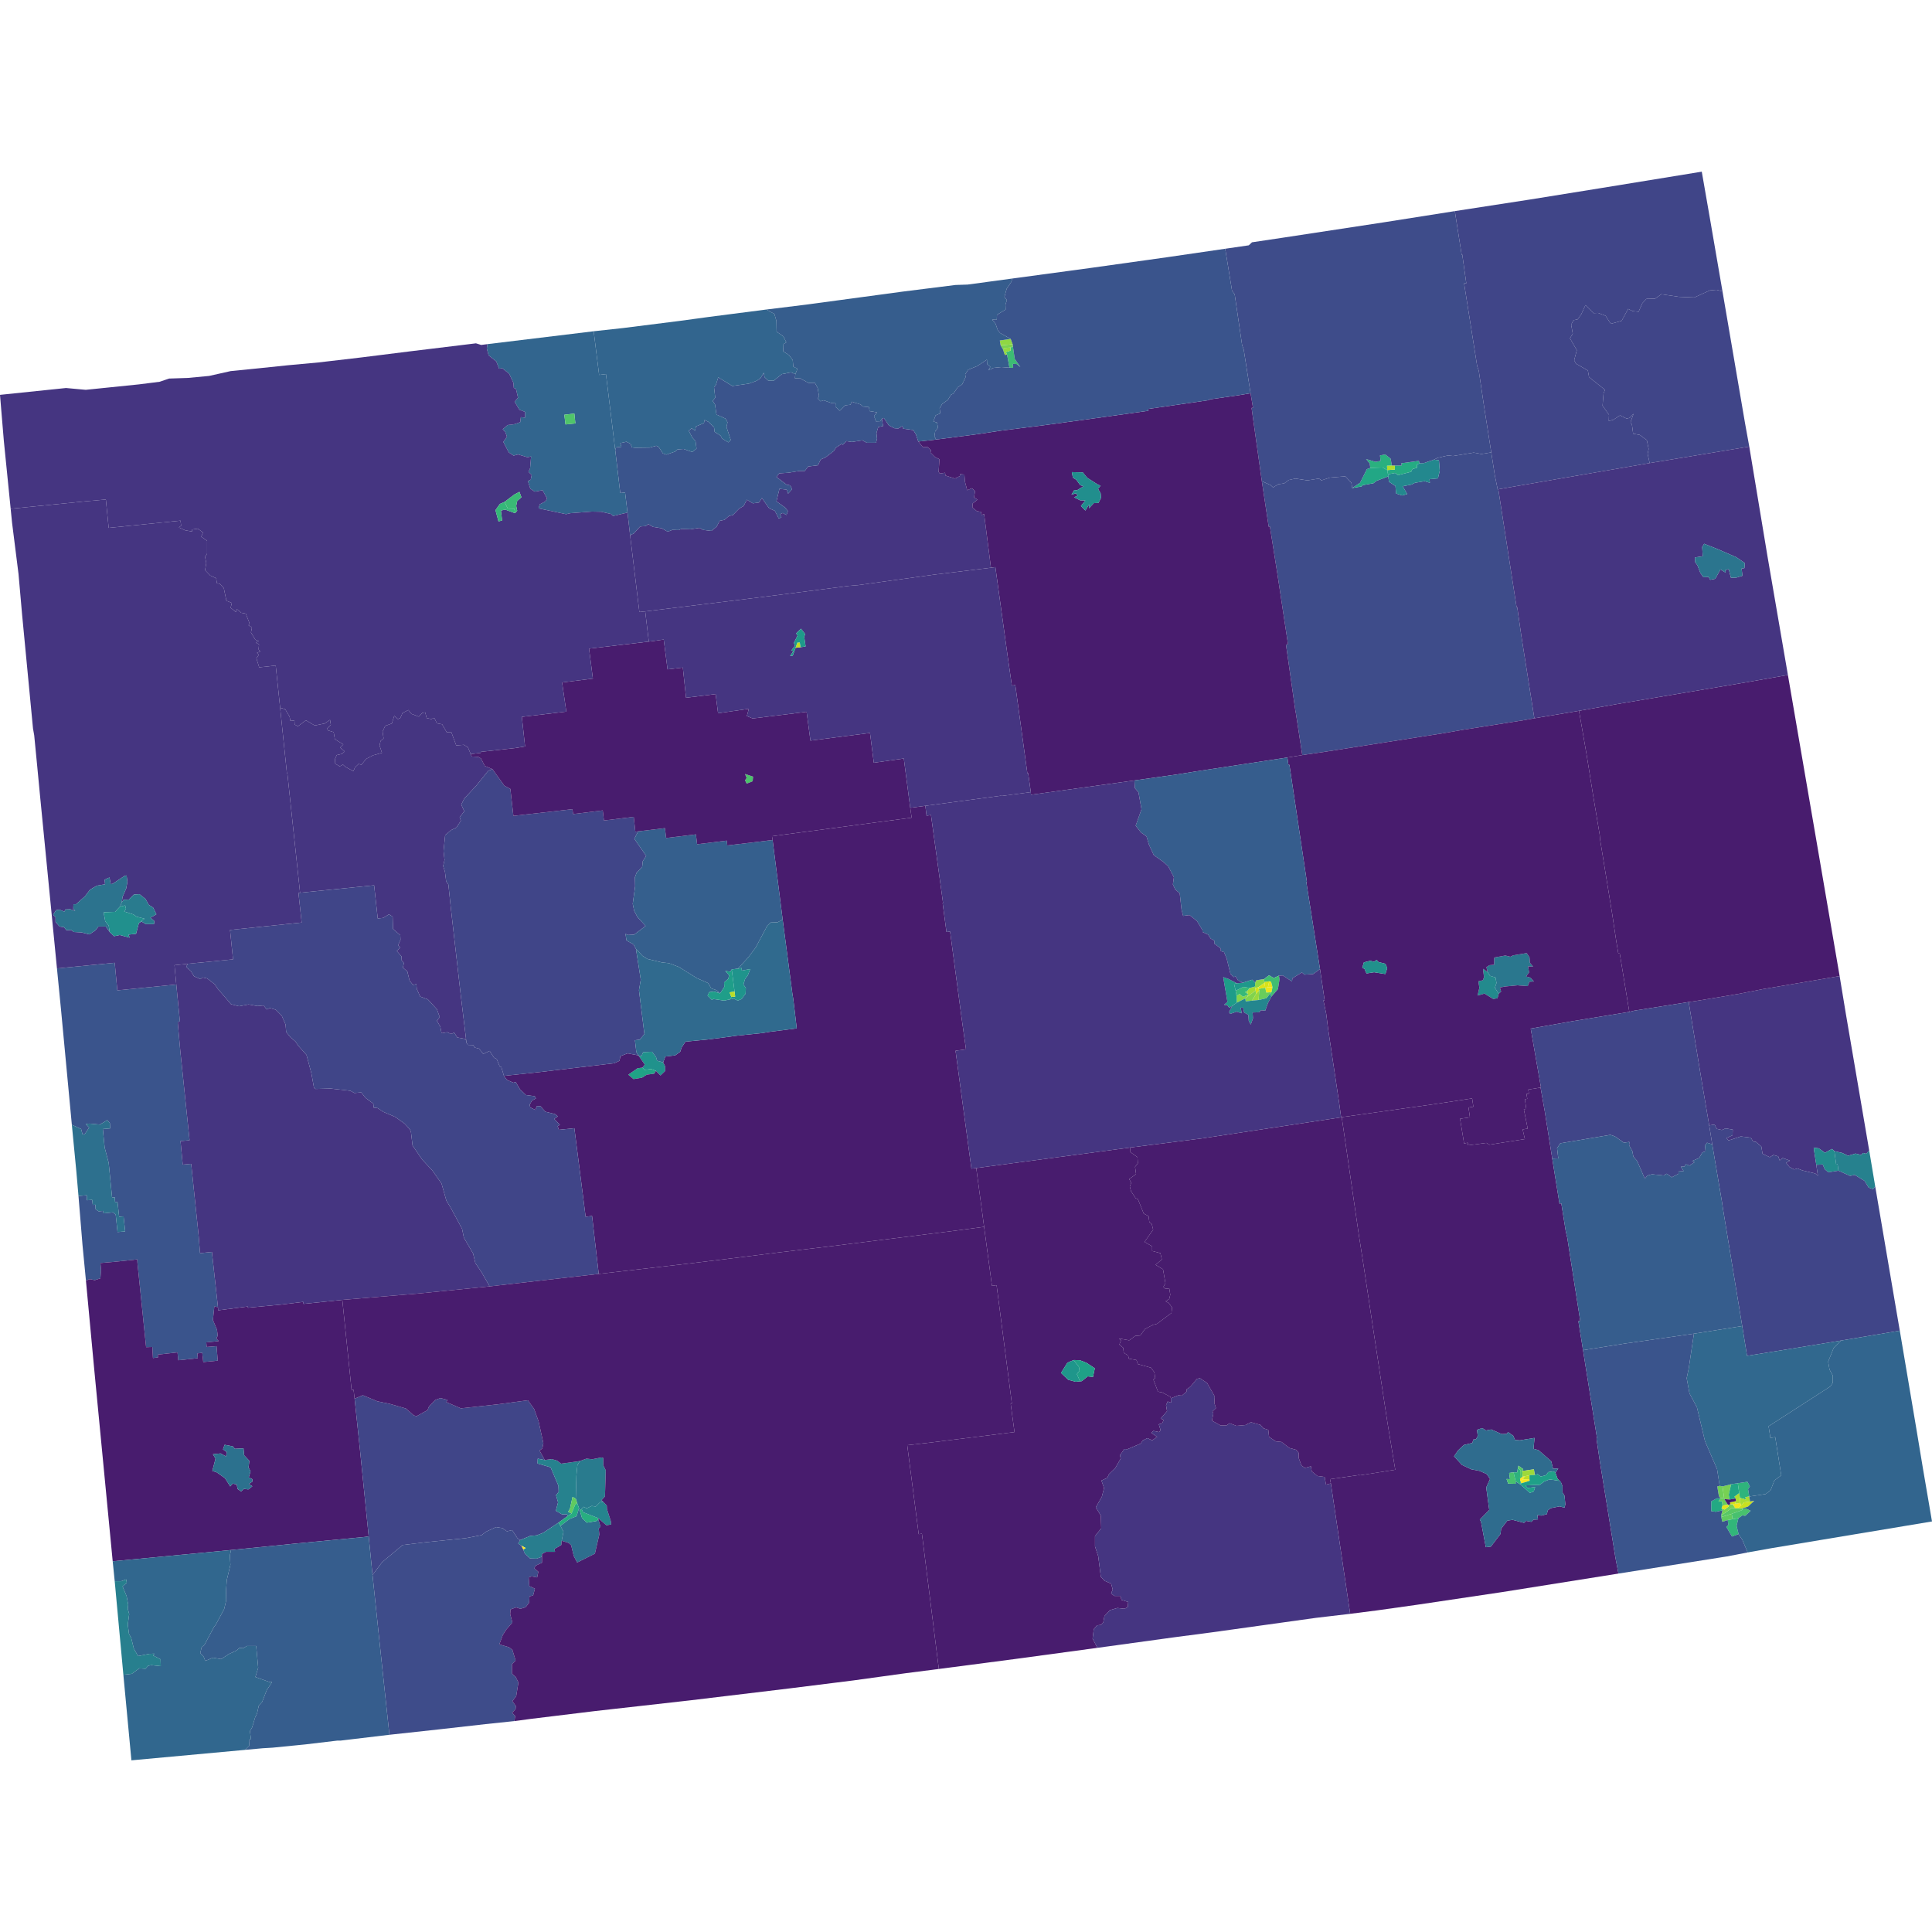 <?xml version="1.0" encoding="utf-8"?>
<!DOCTYPE svg PUBLIC "-//W3C//DTD SVG 1.1//EN" "http://www.w3.org/Graphics/SVG/1.1/DTD/svg11.dtd">
<!-- Generated by geo2svg 2.3.2. https://d3js.org/d3-geo-projection/ -->
<svg version="1.1" xmlns="http://www.w3.org/2000/svg" xmlns:xlink="http://www.w3.org/1999/xlink" width="960" height="960" viewBox="0 0 960 960" fill="none">
  <path id="001963400" fill="#fde725" d="M755.3,734.8L756.6,733.7L757.6,733.6L756.7,735.1L755.7,736L755.4,736.2Z"></path>
  <path id="001963900" fill="#481c6e" d="M666.7,555.1L682.5,552.9L713.7,548.5L731.5,545.8L732.1,549.9L729.7,550.3L730.4,555.2L725.5,555.9L727.5,568.2L729.3,567.8L729.5,569.1L738.6,567.9L740,568.8L757.7,566L756.6,561.2L759.1,560.8L757.2,551.2L758.4,551L757.7,546.2L758.9,546L758.5,543.6L759.7,543.4L759.4,541.4L765.5,540.4L767.6,552.3L771.3,575.7L774.9,598.1L775.8,597.9L778,611.7L778.8,615.2L785.2,656.3L784.3,656.5L786.6,670.9L793.5,714.3L793.3,715L794.9,725.8L802.7,774L804.2,781.9L746.4,791.1L704.1,797.4L684.2,800.2L670.9,801.9L661.3,737.1L660.9,735L675.5,732.9L675.6,733.1L693.3,730.3L689.5,707.4L682.2,659.5L677.6,629L675.2,613.6ZM775.7,736.7L773.9,734.7L772.9,731.8L774.3,729.7L771.7,729.8L770.8,726.1L764.5,720.6L762,719.9L762.5,714.5L755.2,715.7L752.8,715.5L751.9,713.4L749.3,711.6L748.7,712.5L746.2,712.6L741,710.3L738.4,710.8L736.5,709.6L733.9,710.5L734.3,713.5L733.4,715.2L732.1,715.3L731.6,717L727.4,718L724.6,720.6L722.5,723.6L726.4,727.9L731.1,730.1L735.3,730.9L738.8,732.5L740.4,734.9L738.5,739.1L740,750.3L735.3,755.1L735.9,756.1L738.3,768.8L740.8,768.5L745.6,762.2L745.9,759.6L749,755.6L751.6,755.2L757.3,756.7L758.3,755.7L760.9,756.2L762,755.1L764.2,755L763.9,752.8L765.8,753.1L768.6,752.4L769.1,750.5L770.5,749.4L775,748.5L777.4,749.2L777.8,747.5L777.4,743.2L776.4,741.6L776.4,738.5Z"></path>
  <path id="003962600" fill="#453581" d="M313.1,266L315,265L318.1,261.6L320.9,261.4L322.1,260.4L324.5,261.8L328.8,262.5L331.8,264.2L334.1,263.3L337.2,263.4L338.6,262.8L343,263L347.6,262.3L349.4,263.3L353.5,263.8L356.1,261.7L357.6,258.8L360,258.3L362.2,256.4L364.2,255.9L367.3,252.7L369.5,251.4L371.1,248.3L374.1,250.1L377.1,249.7L378.6,247.5L382.2,252.6L385,253.8L387,257.7L388.3,257L387.6,255.5L389,254.9L390.8,255.9L391.5,253.9L390.1,252.2L385.8,249.1L387.3,242.9L390.9,243.3L391.6,245.3L393.6,243.1L392.7,241.2L390.8,240.8L385.8,237L387.2,235.2L391.7,234.9L397.3,234L399.9,234L401.6,231.8L406.4,231.2L407.8,228.3L410.3,227.2L414.3,224.1L415.4,222.4L418.1,220.6L418.8,221L420.6,219.2L423.3,219.6L428.5,218.8L430.7,220L435.3,220L435.8,217.9L435.5,215.2L436.4,212.2L438.8,211.7L438.2,208.1L439.2,207.7L441.7,211.4L444.5,212.8L446.4,212.9L448.4,211.7L448.8,213L453.8,213.7L455.1,215.8L456.3,219.4L458.6,222.2L460.9,222.1L462.7,223.8L462.3,224.8L464.6,227.1L466.8,228.2L466.4,234.5L467,235.3L469.6,234.9L469.8,236.3L474.5,237.8L476.9,236.6L477.1,235.6L479.2,235.8L479.5,239.4L480.6,243.6L483,242.6L484.5,244.1L484,247.1L485.7,248.3L483.3,250.2L483.2,252.2L485.4,254L487.4,254.3L487.8,255.9L489,255.4L492.4,282.1L464.4,285.5L426.7,290.7L422,291.1L398,294.2L372.8,297.4L320.6,303.8L317.7,304.1Z"></path>
  <path id="005000100" fill="#3e4c8a" d="M627,239.1L631.3,241L632.6,242.2L635.2,240.6L638.1,240.2L640.4,238.5L643.7,237.8L649.6,238.7L655.4,237.8L656.6,238.7L660.9,237.3L668.5,236.7L671.5,239.9L671.9,242.5L676.6,241.7L677,241.1L682.5,240.1L683.8,239L689.8,236.7L690.2,239.4L693.4,241.5L693.7,245.2L696.7,246.2L699.2,245.5L697,241.6L701.3,240.8L703.1,239.9L707.9,239.1L710.5,239.9L710.3,238.1L714.5,237.7L715.4,233.9L715,228.7L712.5,228.4L714.3,227.5L719.6,226.3L722,226.6L732.3,224.9L736.1,225.6L741,224.8L742.8,236.4L744.2,243.2L744.5,243.1L753.6,301.8L753.9,301.7L756,316.3L762.3,356.2L762.5,356.9L756.9,357.9L726.5,362.7L717.4,364.3L688.1,368.9L658.7,373.5L647.1,375.2L643.9,354.3L643.7,353.4L639,320.3L640,320.1L634.7,285L631,261.6L630.4,261.7Z"></path>
  <path id="001962700" fill="#2f6c8e" d="M772.9,731.8L771.9,731.1L769.3,731.5L768.2,733L765.6,733.7L764.1,732.5L762.6,732.9L762.2,730.1L756.4,730.9L756.9,730L754.5,728.3L754.2,729.6L753.9,731.6L752.1,731.6L749.9,731.9L750.3,735L748.6,734.9L749.4,737.2L753.1,737.3L753.1,736.1L755.5,737.6L760.2,741.8L762.1,741.1L762.8,738.9L759.1,739.4L757.9,738.1L765.1,737.8L767.4,736.1L770,735.1L775.3,735.9L775.7,736.7L776.4,738.5L776.4,741.6L777.4,743.2L777.8,747.5L777.4,749.2L775,748.5L770.5,749.4L769.1,750.5L768.6,752.4L765.8,753.1L763.9,752.8L764.2,755L762,755.1L760.9,756.2L758.3,755.7L757.3,756.7L751.6,755.2L749,755.6L745.9,759.6L745.6,762.2L740.8,768.5L738.3,768.8L735.9,756.1L735.3,755.1L740,750.3L738.5,739.1L740.4,734.9L738.8,732.5L735.3,730.9L731.1,730.1L726.4,727.9L722.5,723.6L724.6,720.6L727.4,718L731.6,717L732.1,715.3L733.4,715.2L734.3,713.5L733.9,710.5L736.5,709.6L738.4,710.8L741,710.3L746.2,712.6L748.7,712.5L749.3,711.6L751.9,713.4L752.8,715.5L755.2,715.7L762.5,714.5L762,719.9L764.5,720.6L770.8,726.1L771.7,729.8L774.3,729.7Z"></path>
  <path id="001962800" fill="#48c16e" d="M752.1,731.6L753.1,736.1L753.1,737.3L749.4,737.2L748.6,734.9L750.3,735L749.9,731.9Z"></path>
  <path id="001962900" fill="#2db27d" d="M752.1,731.6L753.9,731.6L754.2,729.6L755.4,730.4L755.3,734.8L755.4,736.2L755.5,737.6L753.1,736.1Z"></path>
  <path id="001963000" fill="#54c568" d="M756.4,730.9L756.6,733.7L755.3,734.8L755.4,730.4L754.2,729.6L754.5,728.3L756.9,730Z"></path>
  <path id="001963100" fill="#9dd93b" d="M756.4,730.9L762.2,730.1L762.6,732.9L760,733L757.6,733.6L756.6,733.7Z"></path>
  <path id="001963500" fill="#bddf26" d="M757.6,733.6L760,733L760,735L756.7,735.1Z"></path>
  <path id="001963600" fill="#f6e620" d="M755.7,736L756.7,735.1L760,735L760.1,735.8L755.8,737.1Z"></path>
  <path id="001963700" fill="#1fa088" d="M755.4,736.2L755.7,736L755.8,737.1L760.1,735.8L760,735L760,733L762.6,732.9L764.1,732.5L765.6,733.7L768.2,733L769.3,731.5L771.9,731.1L772.9,731.8L773.9,734.7L775.7,736.7L775.3,735.9L770,735.1L767.4,736.1L765.1,737.8L757.9,738.1L759.1,739.4L762.8,738.9L762.1,741.1L760.2,741.8L755.5,737.6Z"></path>
  <path id="003962700" fill="#3a548c" d="M305.7,223.6L306.1,222.3L308.8,222L308.2,220.2L311.3,219.5L313.3,220.5L314,222.3L315.6,222.5L322.8,222.4L326.1,221.5L327.3,222.1L329.4,225.3L331.1,225.9L335.4,224.4L336.7,223.3L339.7,223.1L344,224.6L346.1,222.9L345.6,219.2L344,217.4L342.2,214L343.7,212.8L345.4,214L345.8,211.9L349.8,210.2L350.1,208.7L352,209.6L354.8,212.3L355.1,214.6L358.1,216.5L358.8,217.9L361.9,219.8L363.1,218.6L361,212.2L361.5,209.8L360.5,208L356,206L355.3,201L354.1,199.2L355.4,197.6L354.8,192.4L355.7,191.3L356.9,187.5L363.9,191.8L372.2,190.6L376,189.2L377.9,187.9L379.5,185.2L379.9,187.4L381.7,189.1L384.4,189.2L388.5,185.9L393.1,185L395.2,185.9L395,188L397.4,187.9L401.8,190.3L404.9,190.2L406.3,192.8L407,197L406.3,198L407.7,199.4L409.3,198.9L413.2,200.3L415.2,200.4L415.1,202.1L417.3,204.1L420,201.4L422.6,201.1L423.2,199.6L427.7,201L428.7,202L431.8,202.3L432.1,204.3L435.8,204.9L434.3,206.7L435.3,209.4L437.4,209.3L438.2,208.1L438.8,211.7L436.4,212.2L435.5,215.2L435.8,217.9L435.3,220L430.7,220L428.5,218.8L423.3,219.6L420.6,219.2L418.8,221L418.1,220.6L415.4,222.4L414.3,224.1L410.3,227.2L407.8,228.3L406.4,231.2L401.6,231.8L399.9,234L397.3,234L391.7,234.9L387.2,235.2L385.8,237L390.8,240.8L392.7,241.2L393.6,243.1L391.6,245.3L390.9,243.3L387.3,242.9L385.8,249.1L390.1,252.2L391.5,253.9L390.8,255.9L389,254.9L387.6,255.5L388.3,257L387,257.7L385,253.8L382.2,252.6L378.6,247.5L377.1,249.7L374.1,250.1L371.1,248.3L369.5,251.4L367.3,252.7L364.2,255.9L362.2,256.4L360,258.3L357.6,258.8L356.1,261.7L353.5,263.8L349.4,263.3L347.6,262.3L343,263L338.6,262.8L337.2,263.4L334.1,263.3L331.8,264.2L328.8,262.5L324.5,261.8L322.1,260.4L320.9,261.4L318.1,261.6L315,265L313.1,266L311.8,254.7L310.6,244.7L308.2,245Z"></path>
  <path id="003962800" fill="#32658e" d="M295,164.6L309.6,163L337.4,159.5L352.1,157.5L380.8,153.8L384.8,156L385.8,159.5L385.9,164.8L389.3,167.2L390.7,170.1L389.3,171L389.2,174.6L392,176.4L393.9,178.9L394.2,182.2L396.3,183.2L395.2,185.9L393.1,185L388.5,185.9L384.4,189.2L381.7,189.1L379.9,187.4L379.5,185.2L377.9,187.9L376,189.2L372.2,190.6L363.9,191.8L356.9,187.5L355.7,191.3L354.8,192.4L355.4,197.6L354.1,199.2L355.3,201L356,206L360.5,208L361.5,209.8L361,212.2L363.1,218.6L361.9,219.8L358.8,217.9L358.1,216.5L355.1,214.6L354.8,212.3L352,209.6L350.1,208.7L349.8,210.2L345.8,211.9L345.4,214L343.7,212.8L342.2,214L344,217.4L345.6,219.2L346.1,222.9L344,224.6L339.7,223.1L336.7,223.3L335.4,224.4L331.1,225.9L329.4,225.3L327.3,222.1L326.1,221.5L322.8,222.4L315.6,222.5L314,222.3L313.3,220.5L311.3,219.5L308.2,220.2L308.8,222L306.1,222.3L305.7,223.6L301.1,185.9L297.7,186.3Z"></path>
  <path id="005000200" fill="#23888e" d="M689.7,235.7L693.2,235L694.7,236.1L701.2,234.4L701.8,233.1L704.1,232.4L704.1,230.8L705.4,230.2L707.5,230.1L712.5,228.4L715,228.7L715.4,233.9L714.5,237.7L710.3,238.1L710.5,239.9L707.9,239.1L703.1,239.9L701.3,240.8L697,241.6L699.2,245.5L696.7,246.2L693.7,245.2L693.4,241.5L690.2,239.4L689.8,236.7Z"></path>
  <path id="005000300" fill="#25ab82" d="M689.3,233.6L693.1,233.3L693.1,231.3L696.5,231.3L696.3,230.2L705,229L705.4,230.2L704.1,230.8L704.1,232.4L701.8,233.1L701.2,234.4L694.7,236.1L693.2,235L689.7,235.7Z"></path>
  <path id="005000400" fill="#b2dd2d" d="M691.6,231.3L693.1,231.3L693.1,233.3L689.3,233.6L689.2,231.4Z"></path>
  <path id="005000500" fill="#22a785" d="M671.9,242.5L675.8,239.9L679.2,233.1L680.9,232.5L687,232.3L689.3,233.6L689.7,235.7L689.8,236.7L683.8,239L682.5,240.1L677,241.1L676.6,241.7Z"></path>
  <path id="005000600" fill="#2ab07f" d="M691.6,231.3L689.2,231.4L689.3,233.6L687,232.3L680.9,232.5L680.6,230.3L678.8,228.1L683.5,229.5L686,229L685.7,226.3L688.3,225.8L691,227.9Z"></path>
  <path id="005000700" fill="#3e4c8a" d="M608.8,123.6L620.5,121.9L622.1,120.4L637.5,118.1L687.4,110.5L722.9,104.9L726.3,126.6L726.6,126.5L728.6,140.8L727.5,140.8L734,181.9L734.8,184.2L737.3,201.1L741,224.8L736.1,225.6L732.3,224.9L722,226.6L719.6,226.3L714.3,227.5L712.5,228.4L707.5,230.1L705.4,230.2L705,229L696.3,230.2L696.5,231.3L693.1,231.3L691.6,231.3L691,227.9L688.3,225.8L685.7,226.3L686,229L683.5,229.5L678.8,228.1L680.6,230.3L680.9,232.5L679.2,233.1L675.8,239.9L671.9,242.5L671.5,239.9L668.5,236.7L660.9,237.3L656.6,238.7L655.4,237.8L649.6,238.7L643.7,237.8L640.4,238.5L638.1,240.2L635.2,240.6L632.6,242.2L631.3,241L627,239.1L621.9,202.7L622.6,202.6L621.4,195.4L618,173.7L617.2,171.5L613.5,146.2L612.2,144.5Z"></path>
  <path id="007967600" fill="#481c6e" d="M489,609.6L485.1,580.4L561.6,570.2L561.7,572.5L565.2,575L565.4,578L564,579.8L564.5,583.4L561.1,585.9L562.1,587.7L561.4,589.6L562,591.9L564.3,595.4L565.4,595.8L568.3,603L570.7,604.3L571.1,607.2L572.3,608.2L573,611L568.7,617.1L572.5,619.3L572.5,621.6L576.6,622.7L577.3,625.8L574.2,628.5L577.9,630.7L579.1,637.6L578.1,639.4L579.1,640.4L581,640.2L581.5,643.3L581,645.4L579.2,646.6L580.8,647.5L582.4,649.7L582.1,652.4L574.9,657.8L572.9,658.3L568.9,660.4L566.6,663.6L564.1,663.8L561.1,666L556,665.1L557,666.1L556.2,668.1L558.1,669.7L558.4,672.2L560.6,673.6L560.9,675.1L564.7,675.8L565.4,677.8L571.9,679.6L573.6,681.9L574,684.7L573.1,685.5L575.4,691.5L577.5,691.9L581.6,694.1L581.8,694.8L581.9,697L580.2,696.4L579.4,698.2L579.9,701.2L576.7,704.9L578.3,705.5L577.4,707.3L575.8,707.7L576.7,710.7L575.9,711.6L573.1,711L572.1,712L575,714L572.5,715.7L570.1,714.6L567.8,715.8L566.8,717.3L560.2,720.1L558.7,720L556.5,723.1L556.9,724.7L554.2,729.4L551.1,732.4L550.2,734.3L547.3,735.7L548.6,739.4L547.5,743.7L544.5,749L547,753.1L547.2,759.4L544.1,763.3L544.1,768.4L545.7,773.3L547,783.5L548.9,785.5L552.1,786.9L552.9,789.8L552.1,791.8L553.7,793L556.7,793L557.3,795L560.6,796L560.4,798.5L558.8,799.4L555.2,799L551.5,800.1L548.8,803L548.2,806.2L547.1,807.4L545.2,807.6L543.5,809.5L542.9,814.2L545.3,818.8L504,824.4L466.5,829.3L458.1,762.1L456.5,762.3L450.8,718.1L462.3,716.8L504.1,711.6L502.2,697.5L502.8,697.4L495.2,638.6L492.9,638.9ZM537.5,686.3L540.5,683.9L543.1,684.2L544,679.9L539.9,677.2L536.6,675.9L533.5,675.8L530.4,677.1L527.2,682.2L530.8,685.6L534.5,686.6Z"></path>
  <path id="007967700" fill="#1fa187" d="M537.5,686.3L536.6,686.2L535.1,682.8L536.4,681.1L536.1,679.2L533.5,675.8L536.6,675.9L539.9,677.2L544,679.9L543.1,684.2L540.5,683.9Z"></path>
  <path id="007967800" fill="#1f968b" d="M533.5,675.8L536.1,679.2L536.4,681.1L535.1,682.8L536.6,686.2L537.5,686.3L534.5,686.6L530.8,685.6L527.2,682.2L530.4,677.1Z"></path>
  <path id="007968000" fill="#453581" d="M581.8,694.8L585.6,693.3L587.2,693.5L589.6,691.5L589.6,690.4L591.6,688.9L594.7,685.2L596.2,684.8L599.8,687.2L603.6,693.9L603.4,697.1L604.2,699.7L602.5,701.3L602.9,702.5L602.2,705.9L606.5,708.3L609.4,708.3L611,707.2L614.4,708.5L618.8,708.1L621.6,706.7L626.3,708L627.8,709.7L630.2,710.5L630.6,714L633.9,716.2L636.8,716.5L640.7,719.5L644,720.4L645.3,721.9L645.3,724.4L646.7,728.2L648.4,729.4L651.4,728.6L651.8,731.1L654.6,733.4L658.2,733.9L658.9,737.7L661.3,737.1L670.9,801.9L653.9,803.9L602.2,811.1L583.9,813.5L545.3,818.8L542.9,814.2L543.5,809.5L545.2,807.6L547.1,807.4L548.2,806.2L548.8,803L551.5,800.1L555.2,799L558.8,799.4L560.4,798.5L560.6,796L557.3,795L556.7,793L553.7,793L552.1,791.8L552.9,789.8L552.1,786.9L548.9,785.5L547,783.5L545.7,773.3L544.1,768.4L544.1,763.3L547.2,759.4L547,753.1L544.5,749L547.5,743.7L548.6,739.4L547.3,735.7L550.2,734.3L551.1,732.4L554.2,729.4L556.9,724.7L556.5,723.1L558.7,720L560.2,720.1L566.8,717.3L567.8,715.8L570.1,714.6L572.5,715.7L575,714L572.1,712L573.1,711L575.9,711.6L576.7,710.7L575.8,707.7L577.4,707.3L578.3,705.5L576.7,704.9L579.9,701.2L579.4,698.2L580.2,696.4L581.9,697Z"></path>
  <path id="007968100" fill="#481c6e" d="M561.6,570.2L597.7,565.6L666.4,555.2L666.7,555.1L675.2,613.6L677.6,629L682.2,659.5L689.5,707.4L693.3,730.3L675.6,733.1L675.5,732.9L660.9,735L661.3,737.1L658.9,737.7L658.2,733.9L654.6,733.4L651.8,731.1L651.4,728.6L648.4,729.4L646.7,728.2L645.3,724.4L645.3,721.9L644,720.4L640.7,719.5L636.8,716.5L633.9,716.2L630.6,714L630.2,710.5L627.8,709.7L626.3,708L621.6,706.7L618.8,708.1L614.4,708.5L611,707.2L609.4,708.3L606.5,708.3L602.2,705.9L602.9,702.5L602.5,701.3L604.2,699.7L603.4,697.1L603.6,693.9L599.8,687.2L596.2,684.8L594.7,685.2L591.6,688.9L589.6,690.4L589.6,691.5L587.2,693.5L585.6,693.3L581.8,694.8L581.6,694.1L577.5,691.9L575.4,691.5L573.1,685.5L574,684.7L573.6,681.9L571.9,679.6L565.4,677.8L564.7,675.8L560.9,675.1L560.6,673.6L558.4,672.2L558.1,669.7L556.2,668.1L557,666.1L556,665.1L561.1,666L564.1,663.8L566.6,663.6L568.9,660.4L572.9,658.3L574.9,657.8L582.1,652.4L582.4,649.7L580.8,647.5L579.2,646.6L581,645.4L581.5,643.3L581,640.2L579.1,640.4L578.1,639.4L579.1,637.6L577.9,630.7L574.2,628.5L577.3,625.8L576.6,622.7L572.5,621.6L572.5,619.3L568.7,617.1L573,611L572.3,608.2L571.1,607.2L570.7,604.3L568.3,603L565.4,595.8L564.3,595.4L562,591.9L561.4,589.6L562.1,587.7L561.1,585.9L564.5,583.4L564,579.8L565.4,578L565.2,575L561.7,572.5Z"></path>
  <path id="009956400" fill="#2a778e" d="M744.7,493.8L742.8,490.8L743.6,488.4L743.1,485.7L740.4,484.9L739.2,483L738.6,480.6L740.1,479.6L742.4,479.4L742.5,475.8L748,474.8L750.5,475.4L751.9,474.7L758.6,473.6L760,475.7L760.2,478.4L761.8,480.3L759.3,480.2L759.8,483.2L758.3,485.2L760.5,485.8L762.2,487.7L760,487.8L759.1,490L753.9,489.6L747.7,490.2L745.3,490.7L745.9,492.7Z"></path>
  <path id="009956500" fill="#238a8d" d="M739.2,483L740.4,484.9L743.1,485.7L743.6,488.4L742.8,490.8L744.7,493.8L744.1,496L742,496.4L737.6,493.7L734.2,494.7L735.1,490.8L734.6,487.6L736.8,487.1L737.4,485.6L736.9,481.4Z"></path>
  <path id="009956600" fill="#481c6e" d="M639.7,376.4L647.1,375.2L658.7,373.5L688.1,368.9L717.4,364.3L726.5,362.7L756.9,357.9L762.5,356.9L784.6,353.2L788.4,375.1L791.6,395.1L794.9,414.9L795.1,417.3L801.1,454.2L803,466.9L804.1,473.6L804.8,473.5L809.6,502.8L781.5,507.4L760.6,511.1L765.7,540.4L765.5,540.4L759.4,541.4L759.7,543.4L758.5,543.6L758.9,546L757.7,546.2L758.4,551L757.2,551.2L759.1,560.8L756.6,561.2L757.7,566L740,568.8L738.6,567.9L729.5,569.1L729.3,567.8L727.5,568.2L725.5,555.9L730.4,555.2L729.7,550.3L732.1,549.9L731.5,545.8L713.7,548.5L682.5,552.9L666.7,555.1L666.4,555.2L665.4,547.9L659.9,511L659,503.8L657.6,497.1L658.2,497L655.9,481.5L649.1,438.3L649.4,438.3L640.7,380L640.2,380.1ZM676.9,480.9L678,481.4L679,483.7L682.8,483.1L688.4,484L689.3,481L688.4,478.9L684.9,478L684.1,477L682.7,477.9L680.9,477.4L677.7,478.2ZM744.7,493.8L745.9,492.7L745.3,490.7L747.7,490.2L753.9,489.6L759.1,490L760,487.8L762.2,487.7L760.5,485.8L758.3,485.2L759.8,483.2L759.3,480.2L761.8,480.3L760.2,478.4L760,475.7L758.6,473.6L751.9,474.7L750.5,475.4L748,474.8L742.5,475.8L742.4,479.4L740.1,479.6L738.6,480.6L739.2,483L736.9,481.4L737.4,485.6L736.8,487.1L734.6,487.6L735.1,490.8L734.2,494.7L737.6,493.7L742,496.4L744.1,496Z"></path>
  <path id="009956700" fill="#21918c" d="M676.9,480.9L677.7,478.2L680.9,477.4L682.7,477.9L684.1,477L684.9,478L688.4,478.9L689.3,481L688.4,484L682.8,483.1L679,483.7L678,481.4Z"></path>
  <path id="011950200" fill="#404588" d="M722.9,104.9L760.5,99.1L795.9,93.4L845.6,85.3L849.4,107.1L855.9,144.8L852.9,144L849.6,144.3L841.9,147.8L834.3,147.5L825.5,146.2L822.4,148.4L818.1,148.5L816.1,150.6L814.2,154.9L811.3,154.6L809,153.5L805.8,159.4L800.4,160.9L797.8,156.9L794.1,155.5L791.8,155.6L787.8,151.6L785.7,156.2L783.9,158.7L781.9,159.1L780.7,161.3L781.5,165.8L780.1,168.1L783.5,174L782.2,179L783.1,180.7L789,184.1L789.6,187.4L797.5,193.7L796.8,195.5L796.3,201.6L799.5,206.1L799.4,209.2L801.6,208.6L805,206.4L808.3,208L809.8,207.6L811.7,205.6L810.2,209.8L810.9,211L811.5,215.5L814.8,216.1L818.3,218.7L819.2,223.1L818.7,225.5L819.7,230.1L744.5,243.1L744.2,243.2L742.8,236.4L741,224.8L737.3,201.1L734.8,184.2L734,181.9L727.5,140.8L728.6,140.8L726.6,126.5L726.3,126.6Z"></path>
  <path id="011950300" fill="#404588" d="M855.9,144.8L867.1,210.3L869.2,221.9L819.7,230.1L818.7,225.5L819.2,223.1L818.3,218.7L814.8,216.1L811.5,215.5L810.9,211L810.2,209.8L811.7,205.6L809.8,207.6L808.3,208L805,206.4L801.6,208.6L799.4,209.2L799.5,206.1L796.3,201.6L796.8,195.5L797.5,193.7L789.6,187.4L789,184.1L783.1,180.7L782.2,179L783.5,174L780.1,168.1L781.5,165.8L780.7,161.3L781.9,159.1L783.9,158.7L785.7,156.2L787.8,151.6L791.8,155.6L794.1,155.5L797.8,156.9L800.4,160.9L805.8,159.4L809,153.5L811.3,154.6L814.2,154.9L816.1,150.6L818.1,148.5L822.4,148.4L825.5,146.2L834.3,147.5L841.9,147.8L849.6,144.3L852.9,144Z"></path>
  <path id="013000100" fill="#20928c" d="M329.5,527.9L330.5,529.8L330.5,532.2L328.2,534.4L325.9,532.1L323.6,531.2L320.3,531.6L319.2,530.5L320.4,529L317.2,524.4L318.7,524.8L319.6,522.8L324,522.6L326,525.3L326.5,527.1Z"></path>
  <path id="013000200" fill="#20a386" d="M319.2,530.5L320.3,531.6L323.6,531.2L325.9,532.1L325.1,533.5L321.4,534L319,535.5L314.8,536.2L312.2,534L316.8,530.8Z"></path>
  <path id="013000300" fill="#481c6e" d="M250.4,534.6L268.2,532.7L305.3,528.3L307.8,527.1L308.3,524.8L311.8,523.4L317.2,524.4L320.4,529L319.2,530.5L316.8,530.8L312.2,534L314.8,536.2L319,535.5L321.4,534L325.1,533.5L325.9,532.1L328.2,534.4L330.5,532.2L330.5,529.8L329.5,527.9L330.6,525L335.5,524.4L338,522.6L338.7,520.5L340.6,517.6L352.7,516.4L366.3,514.6L378.9,513.3L382.5,512.7L395.9,511L394.2,496.6L393.7,493.5L388.9,456.9L383.9,417.4L383.6,415.5L453,406.3L452.3,401.4L459.8,400.4L460.4,405.3L462.6,405L468.6,448.7L468.4,448.8L470.3,463.1L472.1,462.9L477.8,505.7L480,521.4L474.8,522.1L482.7,580.7L485.1,580.4L489,609.6L474.8,611.5L413.2,619.2L386.4,622.4L361.7,625.5L341,628L297.5,633L294.2,604.2L291,604.6L285.4,560.6L277.7,561.4L277.1,559.6L278.2,558.9L275.4,556L277.2,554.7L275.8,553.6L271,552.4L268.6,549.7L266.8,549.6L266,551.5L263.5,550.3L263.2,548.9L264.3,546.9L266.3,545.8L265.7,544.7L261.3,544.1L258.4,541.3L256.2,537.6L255.1,538L251.9,536.6Z"></path>
  <path id="013000400" fill="#453581" d="M139.2,351.7L141.7,352.4L143.9,356.1L144.3,358.2L146.3,358L146.4,360L148,360.9L152,357.9L156.4,360.5L161.3,359.5L164,357.7L164.4,360.2L162.6,362L162.9,362.9L165.8,363.8L166.4,367.3L170.6,369.9L169,371.5L171.3,373.4L169.9,374.6L167.3,375.2L166.4,377.3L166.6,379.5L168.8,380.8L170.4,379.9L171.7,381.1L175.6,383.2L176.4,381.3L178.2,379.6L179.6,380L181.9,377.1L185.4,375.3L189.8,374.1L188.6,370.4L189.1,368.2L190.6,366.9L190.1,363.5L191.4,360.7L194.7,359.5L195.9,355.7L197.7,357.3L198.9,356.8L200,354.3L202.9,352.8L204.4,354.7L208.1,356.1L209.9,354.2L211.3,354L212,356.8L214.3,357.3L215.8,356.7L217.1,359.4L219.7,359.9L222,363.9L224.3,363.9L226.7,370.4L230.5,370.1L232.5,371.3L233.9,374.7L234.4,375.9L237.7,376.1L239,376.9L240.9,380.6L244.7,382.2L242.6,383L236.8,390.2L230.7,396.8L229.2,399.8L230.7,403.1L228.4,406.1L229,407.8L226.8,411.2L224.1,412.5L221.2,415L220.4,422.9L220.9,427.3L220.2,430.3L221.1,433.2L221.7,438L222.8,439.5L224,451L228.8,493.2L231.8,518.2L231.4,516.3L227.2,515.5L225.7,513.1L224.1,513.8L222.3,512.9L219.4,513.4L218.8,510.2L217.1,507.2L218.5,505.4L217.1,501.5L212.6,496.6L208.8,495.2L207.1,491.4L206.9,489L205.2,489.4L203.5,487.2L202.4,482.7L200.2,480.8L200.7,478.5L199.6,477.3L199.5,475.2L197.2,472.6L198.8,470.8L197.8,469.7L199,467L198.9,464.7L195.3,461.6L195.1,455.5L193.3,454.3L190.4,456.1L187.7,456.4L185.9,439.9L149.1,443.6L142.8,384.4L142.6,384.5Z"></path>
  <path id="013940100" fill="#404588" d="M244.7,382.2L250.6,390.4L253.6,392L255.1,405.4L284.4,402.1L284.8,404.5L299.5,402.7L300.1,407.7L314.9,405.9L315.7,413.3L317.1,413.1L315.2,416.8L321.1,425.3L319.4,427.9L319.1,430.7L316.3,433.7L315.5,435.9L315.6,440.4L314.4,449.1L315.1,452.5L316.7,455.6L320.8,460.1L315.1,464.4L311.9,464.6L310.8,464L311.3,467.3L314.8,469.3L316,471.5L318.4,486.8L317.5,492L320.2,513.8L317.9,516.6L315.5,516.9L316.2,522.8L317.2,524.4L311.8,523.4L308.3,524.8L307.8,527.1L305.3,528.3L268.2,532.7L250.4,534.6L249.1,530.2L248.3,529.9L246.8,526.2L245.5,525.6L243.3,522.2L240.1,523.7L238.1,521.1L235.8,520.5L235.2,519.3L232.5,519.2L231.8,518.2L228.8,493.2L224,451L222.8,439.5L221.7,438L221.1,433.2L220.2,430.3L220.9,427.3L220.4,422.9L221.2,415L224.1,412.5L226.8,411.2L229,407.8L228.4,406.1L230.7,403.1L229.2,399.8L230.7,396.8L236.8,390.2L242.6,383Z"></path>
  <path id="013940201" fill="#355f8d" d="M317.1,413.1L330.4,411.5L331,416.4L345.8,414.6L346.4,419.5L361.1,417.7L361.4,420.1L383.9,417.4L388.9,456.9L386.3,458.3L382.9,458.4L381.3,459.9L375.5,470.8L371.9,475.6L366.7,481.3L363.6,481.7L362.9,482.8L360.4,482.5L362.3,484.6L361.9,486.3L359.8,488.2L359.9,490.4L357.8,493.6L355.9,492L353.4,491.1L351.9,488.5L346.2,486L337.4,480.5L332.4,478.6L328.8,478.2L321.7,476.5L319.3,475L316,471.5L314.8,469.3L311.3,467.3L310.8,464L311.9,464.6L315.1,464.4L320.8,460.1L316.7,455.6L315.1,452.5L314.4,449.1L315.6,440.4L315.5,435.9L316.3,433.7L319.1,430.7L319.4,427.9L321.1,425.3L315.2,416.8Z"></path>
  <path id="013940202" fill="#306a8e" d="M316,471.5L319.3,475L321.7,476.5L328.8,478.2L332.4,478.6L337.4,480.5L346.2,486L351.9,488.5L353.4,491.1L355.9,492L357.8,493.6L354.8,492.7L352.4,493L351.6,494.7L353.7,496.8L354.5,496.4L359.8,497.2L362.7,496.6L364.6,496.2L366.6,497.2L368.5,496.4L370.5,493.7L370.6,490.9L369.4,489.2L370.2,486.5L371.6,484.6L372.8,481.5L368.6,482.3L368.5,481L366.7,481.3L371.9,475.6L375.5,470.8L381.3,459.9L382.9,458.4L386.3,458.3L388.9,456.9L393.7,493.5L394.2,496.6L395.9,511L382.5,512.7L378.9,513.3L366.3,514.6L352.7,516.4L340.6,517.6L338.7,520.5L338,522.6L335.5,524.4L330.6,525L329.5,527.9L326.5,527.1L326,525.3L324,522.6L319.6,522.8L318.7,524.8L317.2,524.4L316.2,522.8L315.5,516.9L317.9,516.6L320.2,513.8L317.5,492L318.4,486.8Z"></path>
  <path id="013940300" fill="#1f948c" d="M363.4,495.4L365.3,495.2L365,492.7L363.6,481.7L366.7,481.3L368.5,481L368.6,482.3L372.8,481.5L371.6,484.6L370.2,486.5L369.4,489.2L370.6,490.9L370.5,493.7L368.5,496.4L366.6,497.2L364.6,496.2L362.7,496.6Z"></path>
  <path id="013940400" fill="#1f9e89" d="M357.8,493.6L359.9,490.4L359.8,488.2L361.9,486.3L362.3,484.6L360.4,482.5L362.9,482.8L363.6,481.7L365,492.7L362.5,493.1L363.4,495.4L362.7,496.6L359.8,497.2L354.5,496.4L353.7,496.8L351.6,494.7L352.4,493L354.8,492.7Z"></path>
  <path id="013940500" fill="#b8de29" d="M365,492.7L365.3,495.2L363.4,495.4L362.5,493.1Z"></path>
  <path id="015957700" fill="#453581" d="M839.1,497.9L844.5,497.1L864.2,493.8L875.8,491.5L893,488.6L914.1,485L917.2,503.8L928.8,571.7L927.3,573.3L925.8,572.9L924.7,573.9L922,573.2L918.3,574.3L915.4,572.9L911.5,572L910.3,570.9L906.8,572.8L903.7,570.6L901.2,570.3L902.5,578.8L903.3,584.2L902,583.1L895.7,581.6L893.1,580.6L891.5,581.1L889.2,579.9L887.5,577.8L889.4,576.7L885.8,575.4L884.3,576.6L883.6,574.6L881.2,573.9L879.4,575L875.8,573.3L875.2,569.7L872.5,567.4L871.1,567.2L870,565.3L865,564.7L858.9,566.7L857.9,565.5L860.9,564.1L861,561.3L857.4,560.7L855.6,561.5L853,560.9L852,558.8L849.3,559.2L845.6,537.4Z"></path>
  <path id="015957800" fill="#228c8d" d="M911.5,572L912.4,578.7L913.1,578.5L913.5,581.7L908.5,582.5L906.7,581L905.7,578.6L902.5,578.8L901.2,570.3L903.7,570.6L906.8,572.8L910.3,570.9Z"></path>
  <path id="015957900" fill="#26818e" d="M911.5,572L915.4,572.9L918.3,574.3L922,573.2L924.7,573.9L925.8,572.9L927.3,573.3L928.8,571.7L931.8,589.6L930.7,590.9L928.5,590.1L926.5,586.8L921.6,583.8L919.3,584.3L913.5,581.7L913.1,578.5L912.4,578.7Z"></path>
  <path id="015958000" fill="#404588" d="M849.3,559.2L852,558.8L853,560.9L855.6,561.5L857.4,560.7L861,561.3L860.9,564.1L857.9,565.5L858.9,566.7L865,564.7L870,565.3L871.1,567.2L872.5,567.4L875.2,569.7L875.8,573.3L879.4,575L881.2,573.9L883.6,574.6L884.3,576.6L885.8,575.4L889.4,576.7L887.5,577.8L889.2,579.9L891.5,581.1L893.1,580.6L895.7,581.6L902,583.1L903.3,584.2L902.5,578.8L905.7,578.6L906.7,581L908.5,582.5L913.5,581.7L919.3,584.3L921.6,583.8L926.5,586.8L928.5,590.1L930.7,590.9L931.8,589.6L942.3,651.3L944,661.2L914.9,666.1L887.4,670.6L868.1,673.7L865.7,658.9L856.1,600.4L855.7,597.6L850.8,568.6Z"></path>
  <path id="017967800" fill="#4cc26c" d="M370.2,387.7L371,386.6L370.2,384.6L374.2,385.9L374,388.2L371,389.4Z"></path>
  <path id="017967900" fill="#481c6e" d="M233.9,374.7L238.9,374.1L238.9,373.6L256,371.7L260.9,370.9L259.3,356.2L281.4,353.6L279.3,339.1L294.6,337.2L292.7,322.3L322.4,318.8L329.8,317.8L331.7,332.6L339.3,331.7L340.9,346.7L355.6,344.9L356.8,354.4L372.1,352.2L371.1,355.8L374,357L400.8,353.7L402.7,368L432.3,364.2L434.2,379L449.1,376.9L452.3,401.4L453,406.3L383.6,415.5L383.9,417.4L361.4,420.1L361.1,417.7L346.4,419.5L345.8,414.6L331,416.4L330.4,411.5L317.1,413.1L315.7,413.3L314.9,405.9L300.1,407.7L299.5,402.7L284.8,404.5L284.4,402.1L255.1,405.4L253.6,392L250.6,390.4L244.7,382.2L240.9,380.6L239,376.9L237.7,376.1L234.4,375.9ZM370.2,387.7L371,389.4L374,388.2L374.2,385.9L370.2,384.6L371,386.6Z"></path>
  <path id="019955100" fill="#481c6e" d="M456.3,219.4L465.2,218.4L486,215.7L497.2,214L517.9,211.4L542.1,208.1L570.7,204.1L570.5,203.2L600.9,198.8L600.8,198.5L615.4,196.4L621.4,195.4L622.6,202.6L621.9,202.7L627,239.1L630.4,261.7L631,261.6L634.7,285L640,320.1L639,320.3L643.7,353.4L643.9,354.3L647.1,375.2L639.7,376.4L594.3,383.3L585.6,384.7L563.7,387.8L512.3,394.9L512.2,393.6L510.9,384.2L510.5,384.3L504.5,340.4L502.8,340.7L500.7,326.1L494.6,281.8L492.4,282.1L489,255.4L487.8,255.9L487.4,254.3L485.4,254L483.2,252.2L483.3,250.2L485.7,248.3L484,247.1L484.5,244.1L483,242.6L480.6,243.6L479.5,239.4L479.2,235.8L477.1,235.6L476.9,236.6L474.5,237.8L469.8,236.3L469.6,234.9L467,235.3L466.4,234.5L466.8,228.2L464.6,227.1L462.3,224.8L462.7,223.8L460.9,222.1L458.6,222.2ZM532.4,245.8L534.6,245.1L535.5,246.3L533.7,247.1L536.7,248.6L539.3,248.7L537.1,251.4L539.3,253.7L541.2,250.6L541.1,252.6L543.5,250L545.8,249.9L547.1,247.4L546.9,245.1L545.6,242.9L546.9,241.3L545.7,240.9L540.2,237.4L538,234.7L532.6,234.6L533.1,237.3L534.8,238.4L536.8,241.1L538.4,241.6L535.2,243.6L533.8,243.5Z"></path>
  <path id="019955200" fill="#218e8d" d="M532.4,245.8L533.8,243.5L535.2,243.6L538.4,241.6L536.8,241.1L534.8,238.4L533.1,237.3L532.6,234.6L538,234.7L540.2,237.4L545.7,240.9L546.9,241.3L545.6,242.9L546.9,245.1L547.1,247.4L545.8,249.9L543.5,250L541.1,252.6L541.2,250.6L539.3,253.7L537.1,251.4L539.3,248.7L536.7,248.6L533.7,247.1L535.5,246.3L534.6,245.1Z"></path>
  <path id="021000200" fill="#58c765" d="M855.2,753.1L860.6,749.3L861.9,749.5L865.7,749.5L865.7,749.6L865.8,750.3L860.5,752.2L855.3,753.8Z"></path>
  <path id="021000300" fill="#60ca60" d="M855.3,753.8L860.5,752.2L860.9,754.9L858.5,755.3L855.8,756.2Z"></path>
  <path id="021000401" fill="#32b67a" d="M858.5,755.3L860.9,754.9L863.8,754.4L862.9,758.2L863.9,762.3L860.6,763.5L857.8,758.7L858.8,757.7Z"></path>
  <path id="021000402" fill="#48c16e" d="M860.5,752.2L865.8,750.3L865.7,749.6L867.2,749.5L869.9,750.7L867.2,753.2L865.8,753L863.8,754.4L860.9,754.9Z"></path>
  <path id="021000501" fill="#c8e020" d="M862.1,749.2L863.8,749.2L865.2,747.9L866.7,746.5L869.6,746.1L871.7,745.7L868.6,748.6L865.7,749.5L861.9,749.5Z"></path>
  <path id="021000600" fill="#f1e51d" d="M860.9,747.4L862.2,747.2L864.7,746.8L865.2,747.9L863.8,749.2L862.1,749.2Z"></path>
  <path id="021000700" fill="#73d056" d="M855.9,750.5L855.4,749.4L856.9,750.1L859.1,748.4L858.6,747.7L859.8,747.5L860.9,747.4L862.1,749.2L861.9,749.5L860.6,749.3L855.2,753.1Z"></path>
  <path id="021000800" fill="#cde11d" d="M862.6,745.9L862.2,747.2L860.9,747.4L859.8,747.5L859.6,746.5Z"></path>
  <path id="021000900" fill="#65cb5e" d="M854.8,744.5L854.9,744.5L856.7,744.3L856.8,744.9L858.6,747.7L855.9,748.1L855.6,745.9L853.9,746.2Z"></path>
  <path id="021001000" fill="#e2e418" d="M855.9,748.1L858.6,747.7L858.6,747.7L859.1,748.4L856.9,750.1L855.4,749.4Z"></path>
  <path id="021001100" fill="#23a983" d="M854.8,744.5L853.9,746.2L855.6,745.9L855.9,748.1L855.4,749.4L855.9,750.5L852.6,751.2L850.3,750.9L850.3,746L853.1,744.5Z"></path>
  <path id="021001200" fill="#6ece58" d="M854.5,738.3L855.9,738.6L856.7,744.3L854.9,744.5L854.1,743.4L853.3,738.6Z"></path>
  <path id="021001300" fill="#77d153" d="M856.7,744.3L855.9,738.6L860.2,737.5L859,742.7L859.4,745.1L856.8,744.9Z"></path>
  <path id="021001401" fill="#addc30" d="M862.6,745.9L862.4,744.6L861.8,743.7L864.2,741.9L864.6,744.3L864.7,746.8L862.2,747.2Z"></path>
  <path id="021001402" fill="#21a585" d="M859.4,745.1L859,742.7L860.2,737.5L863.5,737L864.2,741.9L861.8,743.7L862.4,744.6Z"></path>
  <path id="021001501" fill="#2fb47c" d="M864.2,741.9L863.5,737L868.3,736.3L869.5,738.6L868.6,739.9L869.2,743.6L867.3,743.9L867.5,745.1L864.6,744.3Z"></path>
  <path id="021001502" fill="#a8db34" d="M864.6,744.3L867.5,745.1L867.3,743.9L869.2,743.6L869.6,746.1L866.7,746.5L865.2,747.9L864.7,746.8Z"></path>
  <path id="021001901" fill="#31688e" d="M841.7,662.7L865.7,658.9L868.1,673.7L887.4,670.6L914.9,666.1L911.1,669.9L908.4,676.6L909.1,680.6L910.7,683.5L910.7,687.1L909.5,688.9L878.8,708.7L879.7,714.5L882.1,714.1L885.1,733.1L881.7,735.6L879.8,740.5L877.3,742.4L869.2,743.6L868.6,739.9L869.5,738.6L868.3,736.3L863.5,737L860.2,737.5L855.9,738.6L854.5,738.3L853.2,730L847.2,716.1L843.2,699.3L839.5,692.4L838.1,684.8L839.1,680.1Z"></path>
  <path id="021001902" fill="#3a548c" d="M786.6,670.9L807.4,667.6L841.7,662.7L839.1,680.1L838.1,684.8L839.5,692.4L843.2,699.3L847.2,716.1L853.2,730L854.5,738.3L853.3,738.6L854.1,743.4L854.9,744.5L854.8,744.5L853.1,744.5L850.3,746L850.3,750.9L852.6,751.2L855.9,750.5L855.2,753.1L855.3,753.8L855.8,756.2L858.5,755.3L858.8,757.7L857.8,758.7L860.6,763.5L863.9,762.3L865.8,765.2L868.4,771.4L858,773.4L804.2,781.9L802.7,774L794.9,725.8L793.3,715L793.5,714.3Z"></path>
  <path id="021002000" fill="#32658e" d="M863.8,754.4L865.8,753L867.2,753.2L869.9,750.7L867.2,749.5L865.7,749.6L865.7,749.5L868.6,748.6L871.7,745.7L869.6,746.1L869.2,743.6L877.3,742.4L879.8,740.5L881.7,735.6L885.1,733.1L882.1,714.1L879.7,714.5L878.8,708.7L909.5,688.9L910.7,687.1L910.7,683.5L909.1,680.6L908.4,676.6L911.1,669.9L914.9,666.1L944,661.2L952.2,709.8L955.5,729.7L960,756L880.7,769.2L868.4,771.4L865.8,765.2L863.9,762.3L862.9,758.2Z"></path>
  <path id="021980801" fill="#481c6e" d="M856.8,744.9L859.4,745.1L862.4,744.6L862.6,745.9L859.6,746.5L859.8,747.5L858.6,747.7L858.6,747.7Z"></path>
  <path id="023978000" fill="#3a548c" d="M39,594.3L43.1,593.9L43.2,596.4L45.8,596.2L46.1,598.7L47.4,598.6L47.5,600.8L49,601.9L51.3,601.7L51.4,602.9L56.2,602.4L57.5,603.6L58.4,612.2L62.2,611.9L61.4,604.4L59.2,604.6L58.4,597.3L57.2,597.4L57,594.9L55.7,595.1L54,577.8L52,570.2L51.1,561L54.7,560.7L54.6,558.1L53.3,556.6L49.6,558.8L44.5,558.3L42.6,558.5L44.3,560.3L42,563.7L41,563.6L40.3,561L35.7,558.9L30.3,501.5L28.3,481.2L57,478.4L58.3,492.1L87.6,489.2L89.4,507.6L88.3,507.8L89.6,522.3L94.2,566.6L89.7,567L90.8,578.7L95,578.3L98.7,613.9L99.4,622.7L105.3,622.1L108.3,649.5L106.5,649.2L105.8,655.9L107.8,660.7L108.2,663.7L107.5,665.1L108.7,666.4L102.5,667L102.7,669.3L107.6,668.9L108.2,676.1L101,676.8L100.5,672.2L98.1,672.5L98.3,674.9L88.6,675.9L88.2,672L78.4,673.1L78.5,674.5L76,674.8L75.7,669.3L72.6,669.4L68.3,627.6L68.2,625.8L55.7,627.1L49.9,627.6L50.2,631L49.9,635.2L47.1,636.1L44.6,635.6L42.7,636.3L41,618.7Z"></path>
  <path id="023978100" fill="#2d708e" d="M35.7,558.9L40.3,561L41,563.6L42,563.7L44.3,560.3L42.6,558.5L44.5,558.3L49.6,558.8L53.3,556.6L54.6,558.1L54.7,560.7L51.1,561L52,570.2L54,577.8L55.7,595.1L57,594.9L57.2,597.4L58.4,597.3L59.2,604.6L61.4,604.4L62.2,611.9L58.4,612.2L57.5,603.6L56.2,602.4L51.4,602.9L51.3,601.7L49,601.9L47.5,600.8L47.4,598.6L46.1,598.7L45.8,596.2L43.2,596.4L43.1,593.9L39,594.3L37.9,581.7Z"></path>
  <path id="023978200" fill="#481c6e" d="M42.7,636.3L44.6,635.6L47.1,636.1L49.9,635.2L50.2,631L49.9,627.6L55.7,627.1L68.2,625.8L68.3,627.6L72.6,669.4L75.7,669.3L76,674.8L78.5,674.5L78.4,673.1L88.2,672L88.6,675.9L98.3,674.9L98.1,672.5L100.5,672.2L101,676.8L108.2,676.1L107.6,668.9L102.7,669.3L102.5,667L108.7,666.4L107.5,665.1L108.2,663.7L107.8,660.7L105.8,655.9L106.5,649.2L108.3,649.5L108.4,651.1L123.1,649.2L123.2,649.8L140,648.2L150.7,646.9L150.8,647.9L170.1,645.9L174.7,690.6L175.7,690.6L176.2,695L178.8,719.7L183.2,763.4L181.3,763.7L145.7,767.1L114.8,770.2L56,775.8L46.8,680.2ZM105.5,730.9L107.7,731.6L111.8,734.5L114.4,738.6L115.6,737.2L117.6,737.6L118.1,739.9L119.8,741.1L121.2,739.8L123.4,740.1L125.4,738.5L123.6,737.4L125.4,736.2L125.4,735L123.6,734.1L124.5,731.1L123.5,729.2L123.9,725.9L121.3,723.1L121,719.7L116.7,719.9L115.7,718.7L111.6,717.9L110.8,720.2L112.7,721.5L112.3,723.7L109.6,722.2L105.8,722.6L107.1,724.8Z"></path>
  <path id="023978400" fill="#2c718e" d="M105.5,730.9L107.1,724.8L105.8,722.6L109.6,722.2L112.3,723.7L112.7,721.5L110.8,720.2L111.6,717.9L115.7,718.7L116.7,719.9L121,719.7L121.3,723.1L123.9,725.9L123.5,729.2L124.5,731.1L123.6,734.1L125.4,735L125.4,736.2L123.6,737.4L125.4,738.5L123.4,740.1L121.2,739.8L119.8,741.1L118.1,739.9L117.6,737.6L115.6,737.2L114.4,738.6L111.8,734.5L107.7,731.6Z"></path>
  <path id="025000200" fill="#8bd646" d="M623.7,488.3L624.2,487.1L628.1,486.5L628.2,487.9L628.3,488.4L625.3,490.5L623.7,491L623.6,490.2Z"></path>
  <path id="025000300" fill="#dde318" d="M625.3,490.5L628.3,488.4L628.7,490.8L625.4,491.4Z"></path>
  <path id="025000400" fill="#d8e219" d="M628.3,488.4L628.2,487.9L630.7,487.6L630,490.6L628.7,490.8Z"></path>
  <path id="025000501" fill="#ece51b" d="M628.7,490.8L630,490.6L632.3,490.5L631.8,493L629.2,493.2Z"></path>
  <path id="025000502" fill="#e7e419" d="M630.7,487.6L631.6,487.8L632.3,490.5L630,490.6Z"></path>
  <path id="025000600" fill="#69cd5b" d="M625.7,492.1L625.4,491.4L628.7,490.8L629.2,493.2L631.8,493L631.3,493.5L629.3,496L625.4,496.9Z"></path>
  <path id="025000700" fill="#d2e21b" d="M623.9,492.2L623.7,491L625.3,490.5L625.4,491.4L625.7,492.1L624.1,493.9Z"></path>
  <path id="025000800" fill="#a2da37" d="M619.8,492.3L621.1,490.9L623.6,490.2L623.7,491L623.9,492.2L620.1,495.1Z"></path>
  <path id="025000901" fill="#81d34d" d="M618.8,496.1L620.1,495.1L623.9,492.2L624.1,493.9L622.1,497.2L619,497.6Z"></path>
  <path id="025000902" fill="#98d83e" d="M624.1,493.9L625.7,492.1L625.4,496.9L622.1,497.2Z"></path>
  <path id="025001000" fill="#86d549" d="M614.4,494.8L615.9,493.9L617.7,495.3L620.3,494.1L618.7,493L619.8,492.3L620.1,495.1L618.8,496.1L614.6,498.2Z"></path>
  <path id="025001100" fill="#37b878" d="M614,492.3L617.8,490.4L621.1,490.9L619.8,492.3L618.7,493L620.3,494.1L617.7,495.3L615.9,493.9L614.4,494.8Z"></path>
  <path id="025001200" fill="#1f988b" d="M614.6,488.6L617.6,488.3L622.2,486.8L623.7,488.3L623.6,490.2L621.1,490.9L617.8,490.4L614,492.3L613.2,488.9Z"></path>
  <path id="025001401" fill="#365d8d" d="M563.7,387.8L585.6,384.7L594.3,383.3L639.7,376.4L640.2,380.1L640.7,380L649.4,438.3L649.1,438.3L655.9,481.5L652.5,484L648.2,484.3L646.9,483.2L642.2,486.1L642,487.7L637.4,484.7L635.5,484.8L632.9,486L630.6,484.6L628.1,486.5L624.2,487.1L623.7,488.3L622.2,486.8L617.6,488.3L615.2,487.2L614,485.2L613,485.5L611.4,483.9L609.5,476.2L608.2,473.1L606.6,472.6L606.6,471.3L603.4,468.9L603.4,467.4L601.6,466.4L600.3,464.4L597.5,463.1L597.5,462.2L594.8,457.7L591.1,454.7L587.9,455.1L587.1,452L586.2,443.9L584,442L582.8,439.5L583.3,435.9L580.5,430.5L578.2,428.4L573.3,424.9L570.9,419.7L569.7,415.6L567,413.7L564.3,410.3L567.2,402.1L565.7,393.7L563.9,391.6Z"></path>
  <path id="025001602" fill="#40bd72" d="M628.1,486.5L630.6,484.6L632.9,486L635.5,484.8L635.8,486.6L635,491.5L631.7,495.3L631.3,493.5L631.8,493L632.3,490.5L631.6,487.8L630.7,487.6L628.2,487.9Z"></path>
  <path id="025001603" fill="#24868e" d="M612.3,499.8L614.6,498.2L618.8,496.1L619,497.6L622.1,497.2L625.4,496.9L629.3,496L631.3,493.5L631.7,495.3L630,498.5L628.7,502.2L626.6,502L625.6,503L622.4,503.1L622.6,506L621.5,509.1L620.5,507.3L620.3,504.3L618.2,503.1L617.7,500.7L616.5,500.7L617,503.5L614.5,502.7L611.3,503.8L610.7,502.9Z"></path>
  <path id="025001700" fill="#1e9c89" d="M614.6,488.6L613.2,488.9L614,492.3L614.4,494.8L614.6,498.2L612.3,499.8L610.8,500.8L609.8,499.4L608.2,499.3L609.9,497.8L607.8,485.5L610.6,486.5Z"></path>
  <path id="025001800" fill="#453581" d="M459.8,400.4L497.3,395.4L497.8,395.5L512.2,393.6L512.3,394.9L563.7,387.8L563.9,391.6L565.7,393.7L567.2,402.1L564.3,410.3L567,413.7L569.7,415.6L570.9,419.7L573.3,424.9L578.2,428.4L580.5,430.5L583.3,435.9L582.8,439.5L584,442L586.2,443.9L587.1,452L587.9,455.1L591.1,454.7L594.8,457.7L597.5,462.2L597.5,463.1L600.3,464.4L601.6,466.4L603.4,467.4L603.4,468.9L606.6,471.3L606.6,472.6L608.2,473.1L609.5,476.2L611.4,483.9L613,485.5L614,485.2L615.2,487.2L617.6,488.3L614.6,488.6L610.6,486.5L607.8,485.5L609.9,497.8L608.2,499.3L609.8,499.4L610.8,500.8L612.3,499.8L610.7,502.9L611.3,503.8L614.5,502.7L617,503.5L616.5,500.7L617.7,500.7L618.2,503.1L620.3,504.3L620.5,507.3L621.5,509.1L622.6,506L622.4,503.1L625.6,503L626.6,502L628.7,502.2L630,498.5L631.7,495.3L635,491.5L635.8,486.6L635.5,484.8L637.4,484.7L642,487.7L642.2,486.1L646.9,483.2L648.2,484.3L652.5,484L655.9,481.5L658.2,497L657.6,497.1L659,503.8L659.9,511L665.4,547.9L666.4,555.2L597.7,565.6L561.6,570.2L485.1,580.4L482.7,580.7L474.8,522.1L480,521.4L477.8,505.7L472.1,462.9L470.3,463.1L468.4,448.8L468.6,448.7L462.6,405L460.4,405.3Z"></path>
  <path id="027957200" fill="#481c6e" d="M784.6,353.2L803.2,349.9L864.4,339.6L888.4,335.4L902.9,419.7L914.1,485L893,488.6L875.8,491.5L864.2,493.8L844.5,497.1L839.1,497.9L812,502.2L809.6,502.8L804.8,473.5L804.1,473.6L803,466.9L801.1,454.2L795.1,417.3L794.9,414.9L791.6,395.1L788.4,375.1Z"></path>
  <path id="029965100" fill="#32658e" d="M242.2,171L295,164.6L297.7,186.3L301.1,185.9L305.7,223.6L308.2,245L310.6,244.7L311.8,254.7L304.6,256.4L303.6,255.4L298.8,254.3L294.2,254.2L283.5,255L281.3,255.5L267.6,252.6L268.2,250.6L271.1,249.1L271.8,247.6L269.6,243.6L265.7,244.3L263.5,242.8L262.3,239L263.7,238.4L264.2,236L262.6,234.5L263.4,232.7L263.9,226.8L262.1,227.2L257.4,225.8L255.2,226.4L252.8,224.8L250.1,219.6L251.9,217L251.1,214.7L249.8,213.3L252.2,211.2L255.5,210.8L258.5,209.8L258.8,207.3L260.9,207.5L260.9,204.7L258.1,203.6L255.7,199.6L257.4,197.6L256.4,193.3L255.3,192.7L255.1,190.2L253,185.7L249.6,183L248,183.2L246.6,179.6L242.8,176.6L241.9,173.2ZM281,210.9L285.9,210.4L285.4,205.5L280.4,206.1Z"></path>
  <path id="029965200" fill="#50c46a" d="M281,210.9L280.4,206.1L285.4,205.5L285.9,210.4Z"></path>
  <path id="029965300" fill="#453581" d="M242.2,171L241.9,173.2L242.8,176.6L246.6,179.6L248,183.2L249.6,183L253,185.7L255.1,190.2L255.3,192.7L256.4,193.3L257.4,197.6L255.7,199.6L258.1,203.6L260.9,204.7L260.9,207.5L258.8,207.3L258.5,209.8L255.5,210.8L252.2,211.2L249.8,213.3L251.1,214.7L251.9,217L250.1,219.6L252.8,224.8L255.2,226.4L257.4,225.8L262.1,227.2L263.9,226.8L263.4,232.7L262.6,234.5L264.2,236L263.7,238.4L262.3,239L263.5,242.8L265.7,244.3L269.6,243.6L271.8,247.6L271.1,249.1L268.2,250.6L267.6,252.6L281.3,255.5L283.5,255L294.2,254.2L298.8,254.3L303.6,255.4L304.6,256.4L311.8,254.7L313.1,266L317.7,304.1L320.6,303.8L322.4,318.8L292.7,322.3L294.6,337.2L279.3,339.1L281.4,353.6L259.3,356.2L260.9,370.9L256,371.7L238.9,373.6L238.9,374.1L233.9,374.7L232.5,371.3L230.5,370.1L226.7,370.4L224.3,363.9L222,363.9L219.7,359.9L217.1,359.4L215.8,356.7L214.3,357.3L212,356.8L211.3,354L209.9,354.2L208.1,356.1L204.4,354.7L202.9,352.8L200,354.3L198.9,356.8L197.7,357.3L195.9,355.7L194.7,359.5L191.4,360.7L190.1,363.5L190.6,366.9L189.1,368.2L188.6,370.4L189.8,374.1L185.4,375.3L181.9,377.1L179.6,380L178.2,379.6L176.4,381.3L175.6,383.2L171.7,381.1L170.4,379.9L168.8,380.8L166.6,379.5L166.4,377.3L167.3,375.2L169.9,374.6L171.3,373.4L169,371.5L170.6,369.9L166.4,367.3L165.8,363.8L162.9,362.9L162.6,362L164.4,360.2L164,357.7L161.3,359.5L156.4,360.5L152,357.9L148,360.9L146.4,360L146.3,358L144.3,358.2L143.9,356.1L141.7,352.4L139.2,351.7L137,330.7L128.8,331.6L127.4,327.1L128.6,325.4L127.7,324.4L129.3,323.7L128.5,322.7L128.7,320.2L127.1,319.3L128.6,318.5L126.9,317.9L124.7,314.3L125.2,311.8L123.5,310.7L124,309.7L122.1,304.9L119.9,304.5L117.6,302.6L117.2,304.1L114.6,302L115.2,299.6L112.5,298.5L111.2,292.2L109.2,290.1L107.8,289.8L107.4,287.3L104.5,286L101.9,283.3L102.5,279.8L101.9,276.7L102.9,275.1L102.9,268.7L100,266.7L100.9,264.6L98.3,262.7L95.5,263.1L95.4,264.1L92,263.5L88.9,262.1L90,261.2L89.7,258.7L54,262.3L52.6,248.2L42.5,249.1L5.3,252.8L1.9,219L0,196.2L32.8,192.8L42.6,193.7L69,191L79.3,189.7L84,188.1L93.3,187.8L103.9,186.8L114.6,184.4L128.6,183L143,181.5L158.2,180.1L179.6,177.6L203.6,174.6L236.5,170.6L239.1,171.4ZM255.9,255L257,253.8L256.5,251.4L257,248.9L259.1,247.1L258.1,244.4L255.6,245.7L250.7,249.4L248.4,250.4L246.2,253.5L247.7,259.1L249.5,258.6L248.9,253.7L251,253.2Z"></path>
  <path id="029965400" fill="#3aba76" d="M250.7,249.4L255.6,245.7L258.1,244.4L259.1,247.1L257,248.9L256.5,251.4L257,253.8L255.9,255L255.6,252.8L252.3,252.7Z"></path>
  <path id="029965500" fill="#35b779" d="M250.7,249.4L252.3,252.7L255.6,252.8L255.9,255L251,253.2L248.9,253.7L249.5,258.6L247.7,259.1L246.2,253.5L248.4,250.4Z"></path>
  <path id="031959100" fill="#404588" d="M809.6,502.8L812,502.2L839.1,497.9L845.6,537.4L849.3,559.2L850.8,568.6L848.2,567.8L847.2,569.2L847.5,572.1L845.9,572.6L844.3,575.4L840.8,576.9L842,577.5L839.5,579.2L837.7,578.5L836.9,579.7L835.2,579.7L836.6,581.9L834,582.1L834.1,583.2L830.7,585L828.2,583.2L826.7,584.1L820.9,583.5L818.6,584.1L817.3,585.7L813.5,576.9L811.6,574.7L811.1,572L809.5,569.1L809.6,567.4L806.9,567.8L802.5,564.7L800.2,563.9L775.3,568.1L773.7,570.5L774.3,575.6L771.3,575.7L767.6,552.3L765.5,540.4L765.7,540.4L760.6,511.1L781.5,507.4Z"></path>
  <path id="031959400" fill="#365d8d" d="M771.3,575.7L774.3,575.6L773.7,570.5L775.3,568.1L800.2,563.9L802.5,564.7L806.9,567.8L809.6,567.4L809.5,569.1L811.1,572L811.6,574.7L813.5,576.9L817.3,585.7L818.6,584.1L820.9,583.5L826.7,584.1L828.2,583.2L830.7,585L834.1,583.2L834,582.1L836.6,581.9L835.2,579.7L836.9,579.7L837.7,578.5L839.5,579.2L842,577.5L840.8,576.9L844.3,575.4L845.9,572.6L847.5,572.1L847.2,569.2L848.2,567.8L850.8,568.6L855.7,597.6L856.1,600.4L865.7,658.9L841.7,662.7L807.4,667.6L786.6,670.9L784.3,656.5L785.2,656.3L778.8,615.2L778,611.7L775.8,597.9L774.9,598.1Z"></path>
  <path id="033000100" fill="#3dbc74" d="M502.1,172.7L503.3,172.1L504.2,178.3L507,182.4L505.2,180.9L503.3,180.8L503.4,182.8L501.6,182.7L500.4,176.2L499.8,175L502.2,174.2Z"></path>
  <path id="033000200" fill="#93d741" d="M498.4,173.7L499.2,172.9L502.1,172.7L502.2,174.2L499.8,175L500.4,176.2L499.3,176.4Z"></path>
  <path id="033000300" fill="#7cd250" d="M497.2,171.6L503.2,171.1L503.3,172.1L502.1,172.7L499.2,172.9L498.4,173.7Z"></path>
  <path id="033000400" fill="#90d743" d="M502.2,168.4L503.2,171.1L497.2,171.6L496.8,169.2Z"></path>
  <path id="033000500" fill="#3a548c" d="M501.6,182.7L503.4,182.8L503.3,180.8L505.2,180.9L507,182.4L504.2,178.3L503.3,172.1L503.2,171.1L502.2,168.4L497,165.5L495.8,164.1L494.7,160.9L493,158.8L495.3,158.9L495.4,156.4L499.7,153.8L499.6,151.4L500.3,149.1L499.1,147.5L500.2,143.5L502.5,140.1L503,138.4L542.9,133L580,127.8L608.8,123.6L612.2,144.5L613.5,146.2L617.2,171.5L618,173.7L621.4,195.4L615.4,196.4L600.8,198.5L600.9,198.8L570.5,203.2L570.7,204.1L542.1,208.1L517.9,211.4L497.2,214L486,215.7L465.2,218.4L464.3,216.8L464.7,214.3L466.1,212.5L465.6,210L463.8,209.4L464.9,206.4L467.2,205.4L466.9,202.9L468.1,200.8L471,198.7L472.5,196.2L473.8,195.5L475.9,192.4L478.1,191L479.8,187.4L479.6,186L481.1,183.7L485.6,181.9L490.4,178.7L490.5,180.9L492.1,182.3L491.1,184L493.7,182.8L497.6,182.4Z"></path>
  <path id="033000600" fill="#365d8d" d="M380.8,153.8L400.3,151.4L417.4,149.1L448.5,144.9L474.8,141.6L480.8,141.4L503,138.4L502.5,140.1L500.2,143.5L499.1,147.5L500.3,149.1L499.6,151.4L499.7,153.8L495.4,156.4L495.3,158.9L493,158.8L494.7,160.9L495.8,164.1L497,165.5L502.2,168.4L496.8,169.2L497.2,171.6L498.4,173.7L499.3,176.4L500.4,176.2L501.6,182.7L497.6,182.4L493.7,182.8L491.1,184L492.1,182.3L490.5,180.9L490.4,178.7L485.6,181.9L481.1,183.7L479.6,186L479.8,187.4L478.1,191L475.9,192.4L473.8,195.5L472.5,196.2L471,198.7L468.1,200.8L466.9,202.9L467.2,205.4L464.9,206.4L463.8,209.4L465.6,210L466.1,212.5L464.7,214.3L464.3,216.8L465.2,218.4L456.3,219.4L455.1,215.8L453.8,213.7L448.8,213L448.4,211.7L446.4,212.9L444.5,212.8L441.7,211.4L439.2,207.7L438.2,208.1L437.4,209.3L435.3,209.4L434.3,206.7L435.8,204.9L432.1,204.3L431.8,202.3L428.7,202L427.7,201L423.2,199.6L422.6,201.1L420,201.4L417.3,204.1L415.1,202.1L415.2,200.4L413.2,200.3L409.3,198.9L407.7,199.4L406.3,198L407,197L406.3,192.8L404.9,190.2L401.8,190.3L397.4,187.9L395,188L395.2,185.9L396.3,183.2L394.2,182.2L393.9,178.9L392,176.4L389.2,174.6L389.3,171L390.7,170.1L389.3,167.2L385.9,164.8L385.8,159.5L384.8,156Z"></path>
  <path id="035000101" fill="#453581" d="M87.6,489.2L86.7,479.6L93.3,478.9L92.5,480.5L94.8,482.5L96.4,485.1L99.6,486.5L100.7,485.7L103,486.2L106.7,489.1L108.2,491.3L114.8,499L118.8,500L123.5,499.1L127.9,499.9L131,499.6L132.5,501.6L134.1,500.9L137,501.7L140,504.7L141.9,509.1L142.2,512.8L144.4,515.5L146.8,517.5L148.1,519.5L152.3,524.2L154.7,533.2L156,540.4L156.8,541.1L164.3,540.9L174.1,542L176.1,543.1L179.5,542.8L181.6,545.5L185.5,548.4L185.7,550.4L187.6,550.6L190.5,552.5L196.4,555L201,558.3L203.7,561.2L204.2,562.5L205,569.2L209.7,576.1L214.9,581.7L219.4,588.1L221.8,596.6L224,600.2L229.6,610.6L230.5,615L235.1,622.9L236.2,627.6L239.3,632.2L243.3,639.2L208.4,642.7L170.1,645.9L150.8,647.9L150.7,646.9L140,648.2L123.2,649.8L123.1,649.2L108.4,651.1L108.3,649.5L105.3,622.1L99.4,622.7L98.7,613.9L95,578.3L90.8,578.7L89.7,567L94.2,566.6L89.6,522.3L88.3,507.8L89.4,507.6Z"></path>
  <path id="035000102" fill="#404588" d="M93.3,478.9L115.8,476.7L114.3,462.1L149.9,458.4L148.3,443.7L149.1,443.6L185.9,439.9L187.7,456.4L190.4,456.1L193.3,454.3L195.1,455.5L195.3,461.6L198.9,464.7L199,467L197.8,469.7L198.8,470.8L197.2,472.6L199.5,475.2L199.6,477.3L200.7,478.5L200.2,480.8L202.4,482.7L203.5,487.2L205.2,489.4L206.9,489L207.1,491.4L208.8,495.2L212.6,496.6L217.1,501.5L218.5,505.4L217.1,507.2L218.8,510.2L219.4,513.4L222.3,512.9L224.1,513.8L225.7,513.1L227.2,515.5L231.4,516.3L231.8,518.2L232.5,519.2L235.2,519.3L235.8,520.5L238.1,521.1L240.1,523.7L243.3,522.2L245.5,525.6L246.8,526.2L248.3,529.9L249.1,530.2L250.4,534.6L251.9,536.6L255.1,538L256.2,537.6L258.4,541.3L261.3,544.1L265.7,544.7L266.3,545.8L264.3,546.9L263.2,548.9L263.5,550.3L266,551.5L266.8,549.6L268.6,549.7L271,552.4L275.8,553.6L277.2,554.7L275.4,556L278.2,558.9L277.1,559.6L277.7,561.4L285.4,560.6L291,604.6L294.2,604.2L297.5,633L243.3,639.2L239.3,632.2L236.2,627.6L235.1,622.9L230.5,615L229.6,610.6L224,600.2L221.8,596.6L219.4,588.1L214.9,581.7L209.7,576.1L205,569.2L204.2,562.5L203.7,561.2L201,558.3L196.4,555L190.5,552.5L187.6,550.6L185.7,550.4L185.5,548.4L181.6,545.5L179.5,542.8L176.1,543.1L174.1,542L164.3,540.9L156.8,541.1L156,540.4L154.7,533.2L152.3,524.2L148.1,519.5L146.8,517.5L144.4,515.5L142.2,512.8L141.9,509.1L140,504.7L137,501.7L134.1,500.9L132.5,501.6L131,499.6L127.9,499.9L123.5,499.1L118.8,500L114.8,499L108.2,491.3L106.7,489.1L103,486.2L100.7,485.7L99.6,486.5L96.4,485.1L94.8,482.5L92.5,480.5Z"></path>
  <path id="037970500" fill="#404588" d="M183.2,763.4L178.8,719.7L176.2,695L180.3,693.3L187.5,696.3L193.8,697.6L201.7,699.9L205.6,703.3L207,703.7L212.4,700.7L213.2,698.8L216.3,695.6L218.9,694.7L222.3,695.6L221.8,696.7L229,699.8L247.4,697.8L262.3,695.8L265.4,700.1L267.6,706.2L270,717.1L269.5,719.7L268.1,720.8L270.7,725.5L267.2,724.8L267.1,727.2L273.6,729.1L277.5,738.3L277.6,741.3L276.3,743L277.3,746.5L276.2,750.7L279.3,752.5L281.7,752.4L282.1,753.3L277.5,756.6L270,761.6L266.7,762.9L263.4,763.2L258.4,765.3L257.1,764.3L254.5,760.3L251.9,760.9L249.6,759.3L246.5,758.8L241.5,761.1L239.3,762.8L231.4,764.3L210.9,766.4L200.1,767.7L189.9,776.2L185.1,782.6Z"></path>
  <path id="037970601" fill="#287d8e" d="M258.4,765.3L263.4,763.2L266.7,762.9L270,761.6L277.5,756.6L278.5,758.2L280,761.1L279.1,765.6L278.9,767.7L275.5,769.7L275.8,771.1L271.3,771.1L269.3,772.2L269.1,773.6L266.6,774.5L263.4,774.4L260.8,772L260,770L261.2,769.2L259,768L257.5,767Z"></path>
  <path id="037970602" fill="#fbe723" d="M259,768L261.2,769.2L260,770Z"></path>
  <path id="037970700" fill="#3e4c8a" d="M185.1,782.6L189.9,776.2L200.1,767.7L210.9,766.4L231.4,764.3L239.3,762.8L241.5,761.1L246.5,758.8L249.6,759.3L251.9,760.9L254.5,760.3L257.1,764.3L258.4,765.3L257.5,767L259,768L260,770L260.8,772L263.4,774.4L266.6,774.5L269.1,773.6L269.3,772.2L269.3,776.5L266.1,778L265.5,779.3L267.5,781L266.9,783.8L264.1,783.3L262.7,783.8L263,788.1L265.8,789.4L264.9,792.8L263.1,793.2L262.9,796.4L261.2,798.6L258.6,799.4L256.5,798.7L253.7,799.7L253.5,802L254.6,806.2L251.5,809.8L249.8,812.5L248.1,817.1L252.9,818.5L254.6,819.8L256.2,825.1L254.4,826.9L254.4,831.7L256.2,833.2L257.6,836L256.5,842.8L254.6,845.3L256.3,847.7L256.2,849.2L254.5,851.1L256,852.7L255.6,855.2L241.3,856.7L218.3,859.3L193.5,862L189.3,822.6Z"></path>
  <path id="037970800" fill="#297b8e" d="M288.1,726L291.4,724.8L294.3,725.1L298.9,724.2L299.8,724.5L299.8,728.2L301,730.6L300.6,743.6L298.9,745.4L299.7,746.2L298.1,746.5L296,748.6L294,748.3L291.5,749.5L290,748.7L289,749.8L288.1,750.5L287.7,749.4L286.8,746.9L286.1,744.7L286.4,733.4L286.9,728.1Z"></path>
  <path id="037970901" fill="#26828e" d="M270.7,725.5L274.1,725L276.9,725.8L278.8,727.3L288.1,726L286.9,728.1L286.4,733.4L286.1,744.7L284.5,743.8L283.2,749.7L282.3,751.2L284,752.1L282.1,753.3L281.7,752.4L279.3,752.5L276.2,750.7L277.3,746.5L276.3,743L277.6,741.3L277.5,738.3L273.6,729.1L267.1,727.2L267.2,724.8Z"></path>
  <path id="037970902" fill="#60ca60" d="M286.1,744.7L286.8,746.9L285.8,747.7L284,752.1L282.3,751.2L283.2,749.7L284.5,743.8Z"></path>
  <path id="037970903" fill="#26ad81" d="M277.5,756.6L282.1,753.3L284,752.1L285.8,747.7L286.8,746.9L287.7,749.4L286.5,753.4L283,754.8L278.5,758.2Z"></path>
  <path id="037971000" fill="#2e6e8e" d="M278.5,758.2L283,754.8L286.5,753.4L287.7,749.4L288.1,750.5L289.2,754.3L291.6,756.6L296.3,755.8L297.3,755L298.4,758.6L297.5,759.5L297.8,762.5L295.6,772L286.8,776.4L285.1,773.2L283.8,767.8L282.6,766.7L279.1,765.6L280,761.1Z"></path>
  <path id="037971100" fill="#28ae80" d="M288.1,750.5L289,749.8L289.7,751.4L297.3,754.4L297.3,755L296.3,755.8L291.6,756.6L289.2,754.3Z"></path>
  <path id="037971200" fill="#25848e" d="M289,749.8L290,748.7L291.5,749.5L294,748.3L296,748.6L298.1,746.5L299.7,746.2L301.5,748.1L301.6,749.9L303.5,755.8L303.7,757.5L301.3,757.9L297.3,754.4L289.7,751.4Z"></path>
  <path id="037971600" fill="#481c6e" d="M170.1,645.9L208.4,642.7L243.3,639.2L297.5,633L341,628L361.7,625.5L386.4,622.4L413.2,619.2L474.8,611.5L489,609.6L492.9,638.9L495.2,638.6L502.8,697.4L502.2,697.5L504.1,711.6L462.3,716.8L450.8,718.1L456.5,762.3L458.1,762.1L466.5,829.3L450.1,831.4L424,835L392,839L342.9,844.9L295.8,850.2L263.8,854.1L255.6,855.2L256,852.7L254.5,851.1L256.2,849.2L256.3,847.7L254.6,845.3L256.5,842.8L257.6,836L256.2,833.2L254.4,831.7L254.4,826.9L256.2,825.1L254.6,819.8L252.9,818.5L248.1,817.1L249.8,812.5L251.5,809.8L254.6,806.2L253.5,802L253.7,799.7L256.5,798.7L258.6,799.4L261.2,798.6L262.9,796.4L263.1,793.2L264.9,792.8L265.8,789.4L263,788.1L262.7,783.8L264.1,783.3L266.9,783.8L267.5,781L265.5,779.3L266.1,778L269.3,776.5L269.3,772.2L271.3,771.1L275.8,771.1L275.5,769.7L278.9,767.7L279.1,765.6L282.6,766.7L283.8,767.8L285.1,773.2L286.8,776.4L295.6,772L297.8,762.5L297.5,759.5L298.4,758.6L297.3,755L297.3,754.4L301.3,757.9L303.7,757.5L303.5,755.8L301.6,749.9L301.5,748.1L299.7,746.2L298.9,745.4L300.6,743.6L301,730.6L299.8,728.2L299.8,724.5L298.9,724.2L294.3,725.1L291.4,724.8L288.1,726L278.8,727.3L276.9,725.8L274.1,725L270.7,725.5L268.1,720.8L269.5,719.7L270,717.1L267.6,706.2L265.4,700.1L262.3,695.8L247.4,697.8L229,699.8L221.8,696.7L222.3,695.6L218.9,694.7L216.3,695.6L213.2,698.8L212.4,700.7L207,703.7L205.6,703.3L201.7,699.9L193.8,697.6L187.5,696.3L180.3,693.3L176.2,695L175.7,690.6L174.7,690.6Z"></path>
  <path id="039967600" fill="#453581" d="M5.3,252.8L42.5,249.1L52.6,248.2L54,262.3L89.7,258.7L90,261.2L88.9,262.1L92,263.5L95.4,264.1L95.5,263.1L98.3,262.7L100.9,264.6L100,266.7L102.9,268.7L102.9,275.1L101.9,276.7L102.5,279.8L101.9,283.3L104.5,286L107.4,287.3L107.8,289.8L109.2,290.1L111.2,292.2L112.5,298.5L115.2,299.6L114.6,302L117.2,304.1L117.6,302.6L119.9,304.5L122.1,304.9L124,309.7L123.5,310.7L125.2,311.8L124.7,314.3L126.9,317.9L128.6,318.5L127.1,319.3L128.7,320.2L128.5,322.7L129.3,323.7L127.7,324.4L128.6,325.4L127.4,327.1L128.8,331.6L137,330.7L139.2,351.7L142.6,384.5L142.8,384.4L149.1,443.6L148.3,443.7L149.9,458.4L114.3,462.1L115.8,476.7L93.3,478.9L86.7,479.6L87.6,489.2L58.3,492.1L57,478.4L28.3,481.2L22.6,423L20,396.5L18.5,380.8L17,365.4L16.4,362L11,305.6L9.2,285.2L6,259.8ZM54.5,463.1L56.7,465.2L59.5,464.6L64.4,465.9L63.9,464.4L67.6,464L69,458.7L70.3,457.9L72.5,459.2L76.5,459.2L76.7,457.7L74.7,456L77.7,454.3L76.1,451L73.9,449.6L72.3,446.7L69.3,444.3L66.5,444.5L64,447L61.4,447.1L60.5,448.4L60.9,445.6L62.7,441.5L63.3,438.2L62.9,435L61.8,435.3L55.9,439.2L55,439.3L54.4,436L52,437.1L52.2,439.4L48.1,440.1L44.7,442.1L42.3,445.3L37.8,449.3L36.5,449.3L36.4,451.5L37.4,452.7L34.9,451.8L32.5,451.9L32,453L29.5,452L27.8,452.3L26.4,454.6L27.6,455.6L27.6,458.1L29.6,460.4L31.8,460.7L33,462.2L35.4,462.1L36.7,463.1L40.5,463.3L44.4,464.3L47.4,462.3L48.9,460.4L52.6,460.4Z"></path>
  <path id="039967701" fill="#297b8e" d="M59.6,450.5L60.5,448.4L61.4,447.1L64,447L66.5,444.5L69.3,444.3L72.3,446.7L73.9,449.6L76.1,451L77.7,454.3L74.7,456L76.7,457.7L76.5,459.2L72.5,459.2L70.3,457.9L69,458.7L71.8,456.5L67.9,455.5L66.3,454.4L61.7,452.9L62.6,451.6L62.2,449.9Z"></path>
  <path id="039967702" fill="#2c738e" d="M60.5,448.4L59.6,450.5L57.2,453.1L51.5,453.3L52.3,457.8L54,459.9L54.5,463.1L52.6,460.4L48.9,460.4L47.4,462.3L44.4,464.3L40.5,463.3L36.7,463.1L35.4,462.1L33,462.2L31.8,460.7L29.6,460.4L27.6,458.1L27.6,455.6L26.4,454.6L27.8,452.3L29.5,452L32,453L32.5,451.9L34.9,451.8L37.4,452.7L36.4,451.5L36.5,449.3L37.8,449.3L42.3,445.3L44.7,442.1L48.1,440.1L52.2,439.4L52,437.1L54.4,436L55,439.3L55.9,439.2L61.8,435.3L62.9,435L63.3,438.2L62.7,441.5L60.9,445.6Z"></path>
  <path id="039967800" fill="#21908d" d="M59.6,450.5L62.2,449.9L62.6,451.6L61.7,452.9L66.3,454.4L67.9,455.5L71.8,456.5L69,458.7L67.6,464L63.9,464.4L64.4,465.9L59.5,464.6L56.7,465.2L54.5,463.1L54,459.9L52.3,457.8L51.5,453.3L57.2,453.1Z"></path>
  <path id="041975200" fill="#365d8d" d="M114.8,770.2L145.7,767.1L181.3,763.7L183.2,763.4L185.1,782.6L189.3,822.6L193.5,862L169.2,864.9L167.6,864.9L151.6,866.8L135.5,868.4L130.5,868.7L121.8,869.5L123.9,867.4L123.7,864.6L124.7,864.1L124.2,860.2L125.3,858.3L126.8,853.3L127.7,851.5L128.6,847.5L130.3,845.6L132.5,839.9L135.2,835.8L134.2,835.9L126.9,833.3L128.3,828.7L127.3,817.9L122.6,817.9L120.9,819L119,818.8L117.6,820.1L113.7,821.9L109.9,824.4L105.8,823.7L102,825.3L101.2,823.2L99.5,821.5L100.2,818.5L101.6,817.3L106.3,808.5L107.2,807.3L111.4,799.5L112.4,795.2L112.3,790.6L112.7,785.1L114.5,777.5L114.2,773Z"></path>
  <path id="041975300" fill="#31678e" d="M61.3,832.2L65.5,831.7L69.2,829L72.3,829.2L73.6,827.7L75.2,827.4L79.9,827.9L79.8,824.5L76.1,822.6L76.7,821.7L74.2,821.8L68.6,822.9L66.5,819.2L65.2,813.9L64.1,811.9L63.5,807.2L64.2,802L63.5,799.4L63.7,797.3L62.9,793.1L60.9,788.3L63,786.4L62.7,784.8L60.2,785.7L57,785.7L56,775.8L114.8,770.2L114.2,773L114.5,777.5L112.7,785.1L112.3,790.6L112.4,795.2L111.4,799.5L107.2,807.3L106.3,808.5L101.6,817.3L100.2,818.5L99.5,821.5L101.2,823.2L102,825.3L105.8,823.7L109.9,824.4L113.7,821.9L117.6,820.1L119,818.8L120.9,819L122.6,817.9L127.3,817.9L128.3,828.7L126.9,833.3L134.2,835.9L135.2,835.8L132.5,839.9L130.3,845.6L128.6,847.5L127.7,851.5L126.8,853.3L125.3,858.3L124.2,860.2L124.7,864.1L123.7,864.6L123.9,867.4L121.8,869.5L65.3,874.7Z"></path>
  <path id="041975400" fill="#277f8e" d="M57,785.7L60.2,785.7L62.7,784.8L63,786.4L60.9,788.3L62.9,793.1L63.7,797.3L63.5,799.4L64.2,802L63.5,807.2L64.1,811.9L65.2,813.9L66.5,819.2L68.6,822.9L74.2,821.8L76.7,821.7L76.1,822.6L79.8,824.5L79.9,827.9L75.2,827.4L73.6,827.7L72.3,829.2L69.2,829L65.5,831.7L61.3,832.2Z"></path>
  <path id="043000200" fill="#453581" d="M320.6,303.8L372.8,297.4L398,294.2L422,291.1L426.7,290.7L464.4,285.5L492.4,282.1L494.6,281.8L500.7,326.1L502.8,340.7L504.5,340.4L510.5,384.3L510.9,384.2L512.2,393.6L497.8,395.5L497.3,395.4L459.8,400.4L452.3,401.4L449.1,376.9L434.2,379L432.3,364.2L402.7,368L400.8,353.7L374,357L371.1,355.8L372.1,352.2L356.8,354.4L355.6,344.9L340.9,346.7L339.3,331.7L331.7,332.6L329.8,317.8L322.4,318.8ZM395.3,321.9L397.8,321.6L400.3,321.2L399.6,316.4L400.1,315.1L398,312.4L395.6,314.7L396.3,315.8L394.5,319.4L395,320.9L393.3,323.1L394.2,323.7L392.6,325.9L393.9,325.8Z"></path>
  <path id="043000301" fill="#c2df23" d="M397.8,321.6L395.3,321.9L396.2,319.3L397.4,319.2Z"></path>
  <path id="043000302" fill="#1f9a8a" d="M397.8,321.6L397.4,319.2L396.2,319.3L395.3,321.9L393.9,325.8L392.6,325.9L394.2,323.7L393.3,323.1L395,320.9L394.5,319.4L396.3,315.8L395.6,314.7L398,312.4L400.1,315.1L399.6,316.4L400.3,321.2Z"></path>
  <path id="045951100" fill="#453581" d="M744.5,243.1L819.7,230.1L869.2,221.9L878.3,276.7L888.4,335.4L864.4,339.6L803.2,349.9L784.6,353.2L762.5,356.9L762.3,356.2L756,316.3L753.9,301.7L753.6,301.8ZM842.3,279.3L843.5,281L844.9,284.7L846.4,286.8L849,286.7L849.8,288.1L852.3,287.6L854.9,282.9L857.5,284.6L857.3,283.3L859,282.8L860.1,287.1L862.8,287L865.8,286.1L865.4,282.5L866.8,282.3L867,279.8L862.8,276.9L853.6,272.9L846.8,270.2L845.8,271.8L846.1,276.4L842.2,277Z"></path>
  <path id="045951300" fill="#2b758e" d="M842.3,279.3L842.2,277L846.1,276.4L845.8,271.8L846.8,270.2L853.6,272.9L862.8,276.9L867,279.8L866.8,282.3L865.4,282.5L865.8,286.1L862.8,287L860.1,287.1L859,282.8L857.3,283.3L857.5,284.6L854.9,282.9L852.3,287.6L849.8,288.1L849,286.7L846.4,286.8L844.9,284.7L843.5,281Z"></path>
</svg>

